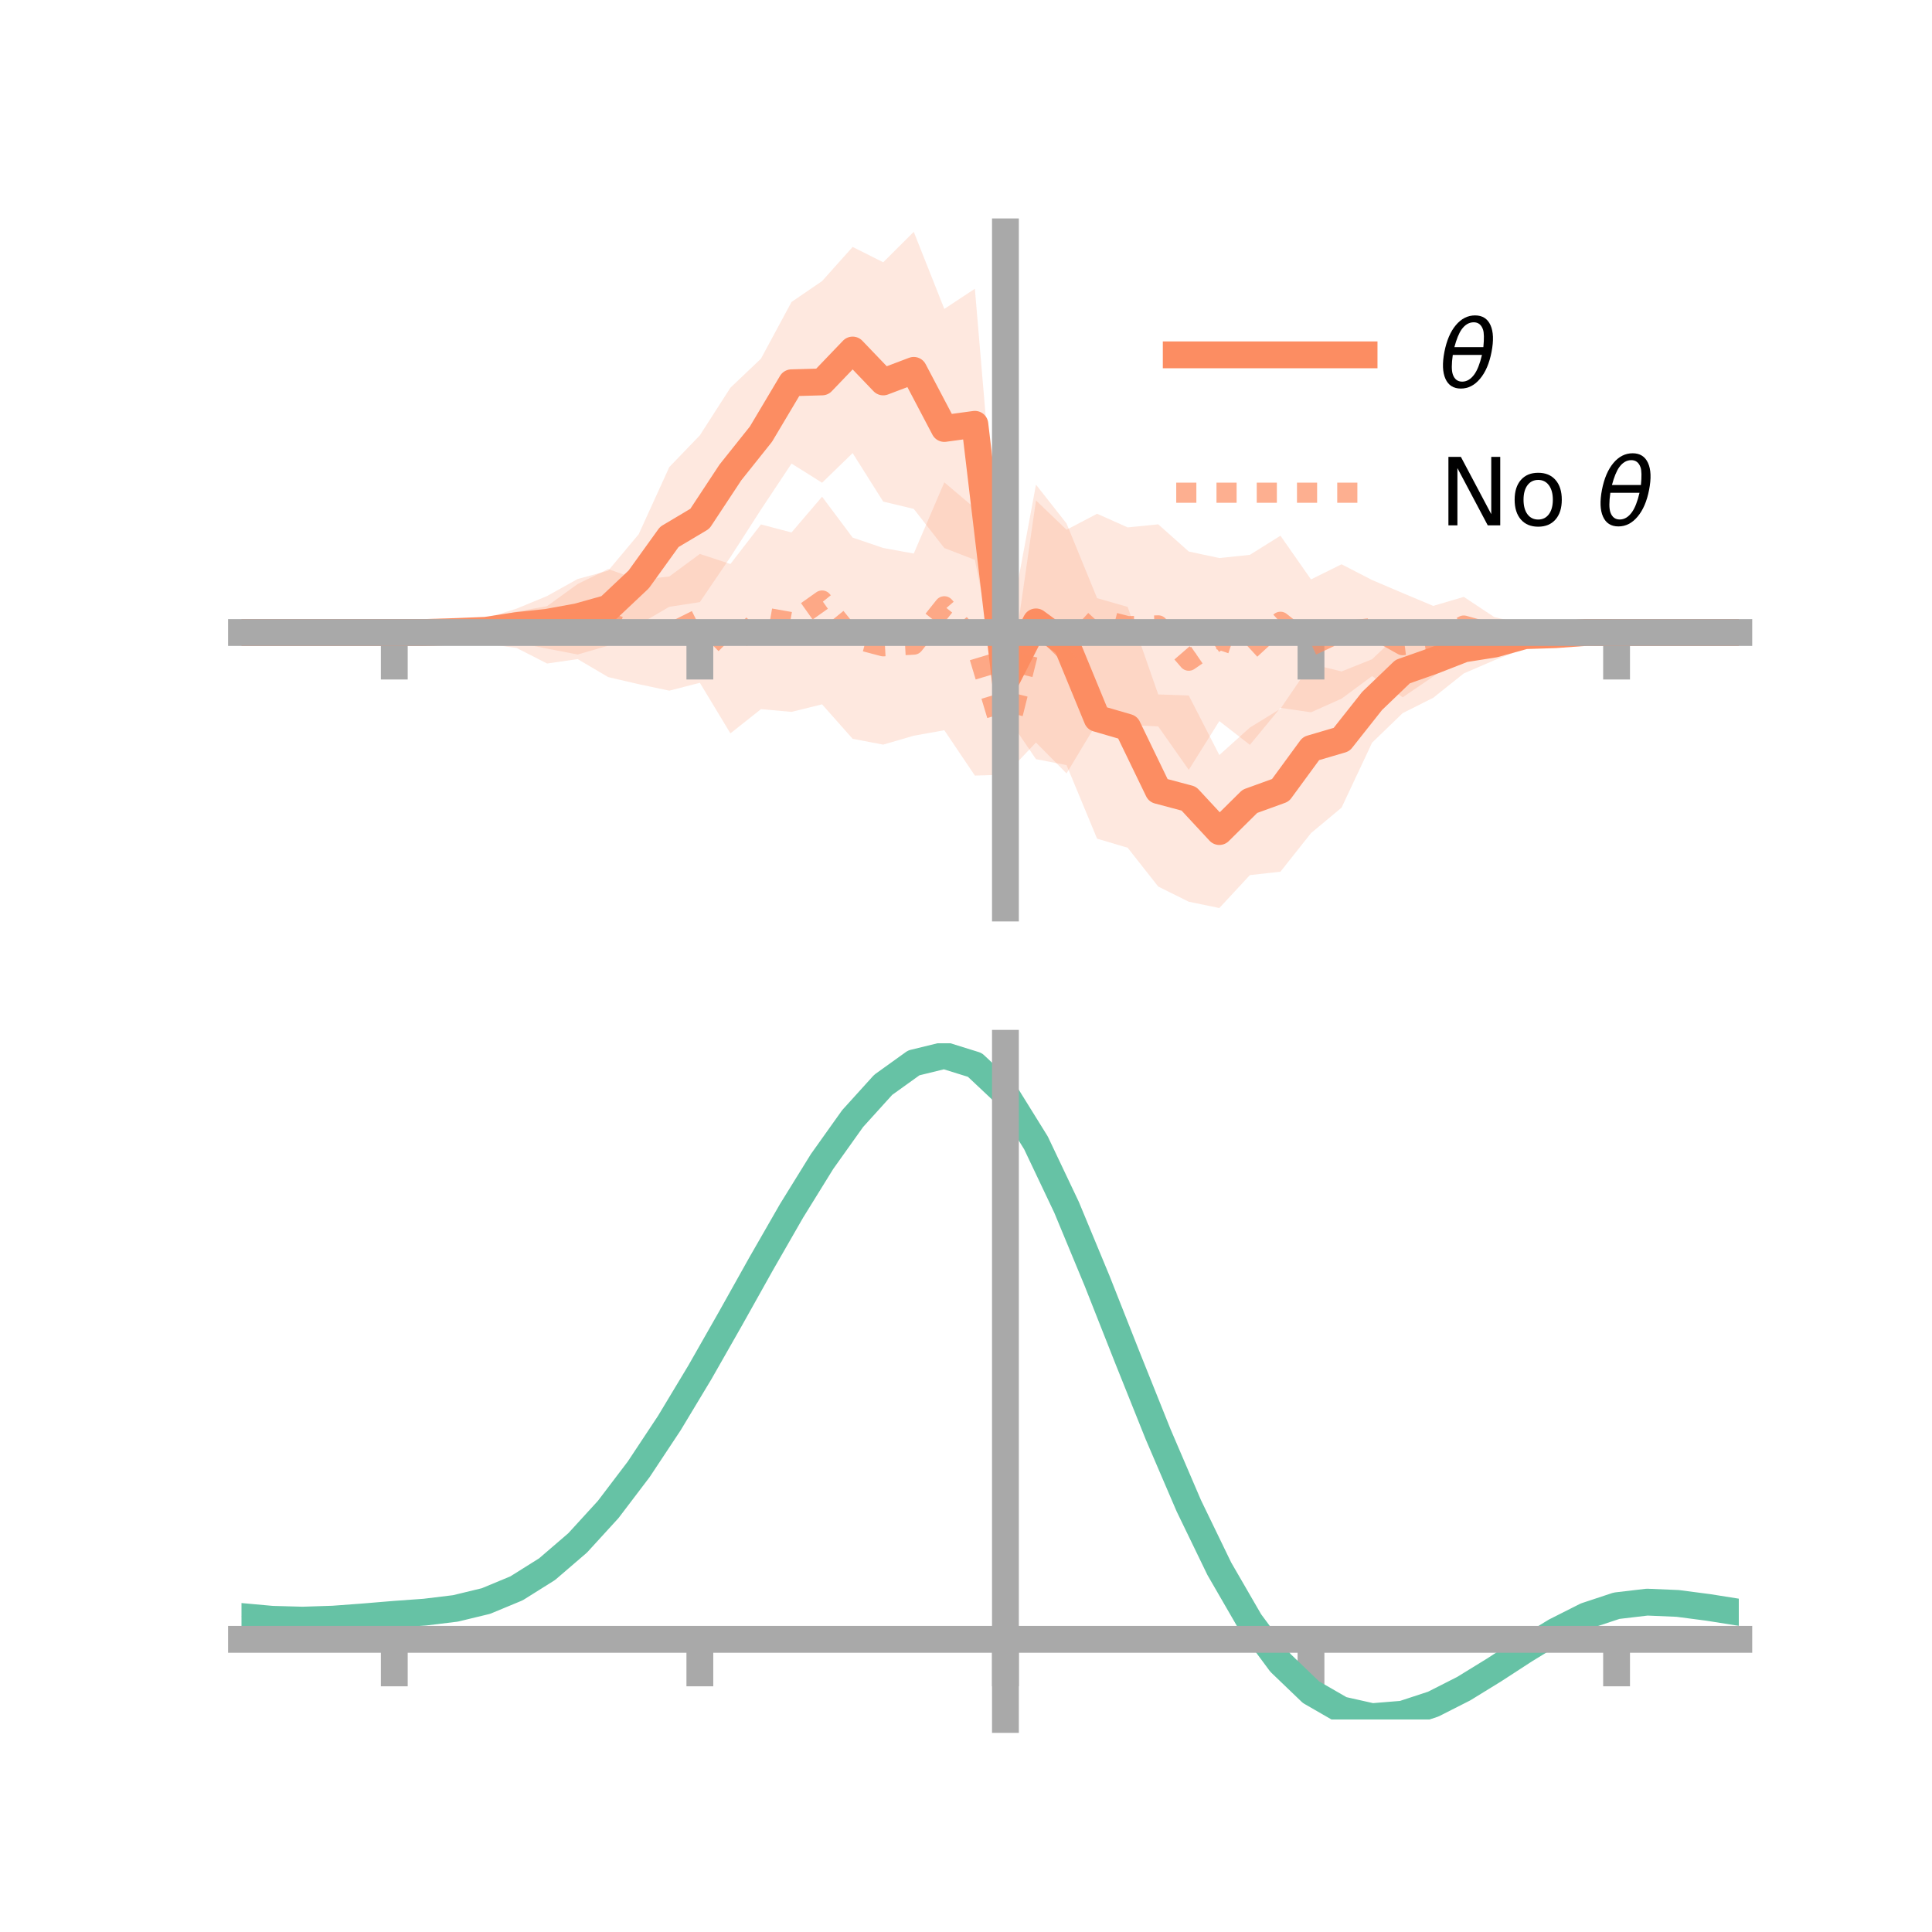 <?xml version="1.0" encoding="utf-8" standalone="no"?>
<!DOCTYPE svg PUBLIC "-//W3C//DTD SVG 1.1//EN"
  "http://www.w3.org/Graphics/SVG/1.1/DTD/svg11.dtd">
<!-- Created with matplotlib (https://matplotlib.org/) -->
<svg height="144pt" version="1.1" viewBox="0 0 144 144" width="144pt" xmlns="http://www.w3.org/2000/svg" xmlns:xlink="http://www.w3.org/1999/xlink">
 <defs>
  <style type="text/css">*{stroke-linecap:butt;stroke-linejoin:round;}</style>
 </defs>
 <g id="figure_1">
  <g id="patch_1">
   <path d="M 0 144 
L 144 144 
L 144 0 
L 0 0 
z
" style="fill:none;"/>
  </g>
  <g id="axes_1">
   <g id="patch_2">
    <path d="M 18 67.68 
L 129.6 67.68 
L 129.6 17.28 
L 18 17.28 
z
" style="fill:none;"/>
   </g>
   <g id="PolyCollection_1">
    <path clip-path="url(#p716d1d7e93)" d="M 18 47.144 
L 18 47.144 
L 20.278 47.144 
L 22.555 47.144 
L 24.833 47.144 
L 27.11 47.144 
L 29.388 47.144 
L 31.665 46.93 
L 33.943 46.641 
L 36.22 46.071 
L 38.498 45.367 
L 40.776 44.425 
L 43.053 43.156 
L 45.331 42.537 
L 47.608 39.812 
L 49.886 34.811 
L 52.163 32.448 
L 54.441 28.899 
L 56.718 26.732 
L 58.996 22.507 
L 61.273 20.951 
L 63.551 18.406 
L 65.829 19.549 
L 68.106 17.28 
L 70.384 23.025 
L 72.661 21.522 
L 74.939 48.384 
L 77.216 36.124 
L 79.494 39.018 
L 81.771 44.584 
L 84.049 45.235 
L 86.327 51.758 
L 88.604 51.84 
L 90.882 56.277 
L 93.159 54.228 
L 95.437 52.828 
L 97.714 49.484 
L 99.992 50.046 
L 102.269 49.136 
L 104.547 46.966 
L 106.824 46.503 
L 109.102 46.54 
L 111.38 46.806 
L 113.657 46.437 
L 115.935 46.912 
L 118.212 46.897 
L 120.49 47.144 
L 122.767 47.144 
L 125.045 47.144 
L 127.322 47.144 
L 129.6 47.144 
L 129.6 47.144 
L 129.6 47.144 
L 127.322 47.144 
L 125.045 47.144 
L 122.767 47.144 
L 120.49 47.145 
L 118.212 47.382 
L 115.935 47.701 
L 113.657 48.32 
L 111.38 49.211 
L 109.102 50.193 
L 106.824 52.009 
L 104.547 53.152 
L 102.269 55.353 
L 99.992 60.196 
L 97.714 62.097 
L 95.437 64.972 
L 93.159 65.225 
L 90.882 67.68 
L 88.604 67.209 
L 86.327 66.078 
L 84.049 63.186 
L 81.771 62.51 
L 79.494 57.025 
L 77.216 56.583 
L 74.939 53.24 
L 72.661 41.729 
L 70.384 40.847 
L 68.106 37.93 
L 65.829 37.386 
L 63.551 33.772 
L 61.273 35.98 
L 58.996 34.553 
L 56.718 37.982 
L 54.441 41.523 
L 52.163 44.878 
L 49.886 45.227 
L 47.608 46.555 
L 45.331 48.125 
L 43.053 48.783 
L 40.776 48.344 
L 38.498 47.889 
L 36.22 47.886 
L 33.943 47.5 
L 31.665 47.351 
L 29.388 47.144 
L 27.11 47.144 
L 24.833 47.144 
L 22.555 47.144 
L 20.278 47.144 
L 18 47.144 
z
" style="fill:#fc8d62;fill-opacity:0.2;"/>
   </g>
   <g id="PolyCollection_2">
    <path clip-path="url(#p716d1d7e93)" d="M 18 47.144 
L 18 47.144 
L 20.278 47.144 
L 22.555 47.144 
L 24.833 47.144 
L 27.11 47.144 
L 29.388 47.144 
L 31.665 47.063 
L 33.943 46.107 
L 36.22 46.087 
L 38.498 45.589 
L 40.776 45.177 
L 43.053 43.53 
L 45.331 42.414 
L 47.608 43.222 
L 49.886 42.968 
L 52.163 41.287 
L 54.441 42.036 
L 56.718 39.088 
L 58.996 39.686 
L 61.273 37.021 
L 63.551 40.069 
L 65.829 40.843 
L 68.106 41.258 
L 70.384 35.951 
L 72.661 37.876 
L 74.939 53.091 
L 77.216 37.299 
L 79.494 39.485 
L 81.771 38.293 
L 84.049 39.309 
L 86.327 39.08 
L 88.604 41.106 
L 90.882 41.593 
L 93.159 41.354 
L 95.437 39.928 
L 97.714 43.186 
L 99.992 42.059 
L 102.269 43.232 
L 104.547 44.204 
L 106.824 45.16 
L 109.102 44.488 
L 111.38 45.996 
L 113.657 46.521 
L 115.935 46.645 
L 118.212 46.999 
L 120.49 47.144 
L 122.767 47.144 
L 125.045 47.144 
L 127.322 47.144 
L 129.6 47.144 
L 129.6 47.144 
L 129.6 47.144 
L 127.322 47.144 
L 125.045 47.144 
L 122.767 47.144 
L 120.49 47.144 
L 118.212 47.291 
L 115.935 48.006 
L 113.657 48.242 
L 111.38 48.514 
L 109.102 48.762 
L 106.824 50.424 
L 104.547 51.974 
L 102.269 50.392 
L 99.992 52.074 
L 97.714 53.09 
L 95.437 52.759 
L 93.159 55.517 
L 90.882 53.745 
L 88.604 57.382 
L 86.327 54.144 
L 84.049 54.033 
L 81.771 53.865 
L 79.494 57.647 
L 77.216 55.343 
L 74.939 57.743 
L 72.661 57.808 
L 70.384 54.427 
L 68.106 54.836 
L 65.829 55.499 
L 63.551 55.067 
L 61.273 52.498 
L 58.996 53.059 
L 56.718 52.857 
L 54.441 54.661 
L 52.163 50.892 
L 49.886 51.478 
L 47.608 50.996 
L 45.331 50.466 
L 43.053 49.125 
L 40.776 49.455 
L 38.498 48.292 
L 36.22 47.985 
L 33.943 47.68 
L 31.665 47.26 
L 29.388 47.144 
L 27.11 47.144 
L 24.833 47.144 
L 22.555 47.144 
L 20.278 47.144 
L 18 47.144 
z
" style="fill:#fc8d62;fill-opacity:0.2;"/>
   </g>
   <g id="matplotlib.axis_1">
    <g id="xtick_1">
     <g id="line2d_1">
      <defs>
       <path d="M 0 0 
L 0 3.5 
" id="m50571537a1" style="stroke:#a9a9a9;stroke-width:2;"/>
      </defs>
      <g>
       <use style="fill:#a9a9a9;stroke:#a9a9a9;stroke-width:2;" x="29.388" xlink:href="#m50571537a1" y="47.144"/>
      </g>
     </g>
    </g>
    <g id="xtick_2">
     <g id="line2d_2">
      <g>
       <use style="fill:#a9a9a9;stroke:#a9a9a9;stroke-width:2;" x="52.163" xlink:href="#m50571537a1" y="47.144"/>
      </g>
     </g>
    </g>
    <g id="xtick_3">
     <g id="line2d_3">
      <g>
       <use style="fill:#a9a9a9;stroke:#a9a9a9;stroke-width:2;" x="74.939" xlink:href="#m50571537a1" y="47.144"/>
      </g>
     </g>
    </g>
    <g id="xtick_4">
     <g id="line2d_4">
      <g>
       <use style="fill:#a9a9a9;stroke:#a9a9a9;stroke-width:2;" x="97.714" xlink:href="#m50571537a1" y="47.144"/>
      </g>
     </g>
    </g>
    <g id="xtick_5">
     <g id="line2d_5">
      <g>
       <use style="fill:#a9a9a9;stroke:#a9a9a9;stroke-width:2;" x="120.49" xlink:href="#m50571537a1" y="47.144"/>
      </g>
     </g>
    </g>
   </g>
   <g id="matplotlib.axis_2"/>
   <g id="line2d_6">
    <path clip-path="url(#p716d1d7e93)" d="M 18 47.144 
L 20.278 47.144 
L 22.555 47.144 
L 24.833 47.144 
L 27.11 47.144 
L 29.388 47.144 
L 31.665 47.14 
L 33.943 47.071 
L 36.22 46.979 
L 38.498 46.628 
L 40.776 46.384 
L 43.053 45.969 
L 45.331 45.331 
L 47.608 43.183 
L 49.886 40.019 
L 52.163 38.663 
L 54.441 35.211 
L 56.718 32.357 
L 58.996 28.53 
L 61.273 28.466 
L 63.551 26.089 
L 65.829 28.467 
L 68.106 27.605 
L 70.384 31.936 
L 72.661 31.625 
L 74.939 50.812 
L 77.216 46.353 
L 79.494 48.021 
L 81.771 53.547 
L 84.049 54.21 
L 86.327 58.918 
L 88.604 59.524 
L 90.882 61.979 
L 93.159 59.726 
L 95.437 58.9 
L 97.714 55.791 
L 99.992 55.121 
L 102.269 52.244 
L 104.547 50.059 
L 106.824 49.256 
L 109.102 48.367 
L 111.38 48.008 
L 113.657 47.378 
L 115.935 47.306 
L 118.212 47.139 
L 120.49 47.144 
L 122.767 47.144 
L 125.045 47.144 
L 127.322 47.144 
L 129.6 47.144 
" style="fill:none;stroke:#fc8d62;stroke-linecap:square;stroke-width:2;"/>
   </g>
   <g id="line2d_7">
    <path clip-path="url(#p716d1d7e93)" d="M 18 47.144 
L 20.278 47.144 
L 22.555 47.144 
L 24.833 47.144 
L 27.11 47.144 
L 29.388 47.144 
L 31.665 47.161 
L 33.943 46.893 
L 36.22 47.036 
L 38.498 46.94 
L 40.776 47.316 
L 43.053 46.328 
L 45.331 46.44 
L 47.608 47.109 
L 49.886 47.223 
L 52.163 46.089 
L 54.441 48.349 
L 56.718 45.972 
L 58.996 46.373 
L 61.273 44.759 
L 63.551 47.568 
L 65.829 48.171 
L 68.106 48.047 
L 70.384 45.189 
L 72.661 47.842 
L 74.939 55.417 
L 77.216 46.321 
L 79.494 48.566 
L 81.771 46.079 
L 84.049 46.671 
L 86.327 46.612 
L 88.604 49.244 
L 90.882 47.669 
L 93.159 48.435 
L 95.437 46.344 
L 97.714 48.138 
L 99.992 47.067 
L 102.269 46.812 
L 104.547 48.089 
L 106.824 47.792 
L 109.102 46.625 
L 111.38 47.255 
L 113.657 47.381 
L 115.935 47.325 
L 118.212 47.145 
L 120.49 47.144 
L 122.767 47.144 
L 125.045 47.144 
L 127.322 47.144 
L 129.6 47.144 
" style="fill:none;stroke:#fc8d62;stroke-dasharray:1.5,1.5;stroke-dashoffset:0;stroke-opacity:0.7;stroke-width:1.5;"/>
   </g>
   <g id="patch_3">
    <path d="M 74.939 67.68 
L 74.939 17.28 
" style="fill:none;stroke:#a9a9a9;stroke-linecap:square;stroke-linejoin:miter;stroke-width:2;"/>
   </g>
   <g id="patch_4">
    <path d="M 129.6 67.68 
L 129.6 17.28 
" style="fill:none;"/>
   </g>
   <g id="patch_5">
    <path d="M 18 47.144 
L 129.6 47.144 
" style="fill:none;stroke:#a9a9a9;stroke-linecap:square;stroke-linejoin:miter;stroke-width:2;"/>
   </g>
   <g id="patch_6">
    <path d="M 18 17.28 
L 129.6 17.28 
" style="fill:none;"/>
   </g>
   <g id="legend_1">
    <g id="line2d_8">
     <path d="M 87.67 26.449 
L 101.67 26.449 
" style="fill:none;stroke:#fc8d62;stroke-linecap:square;stroke-width:2;"/>
    </g>
    <g id="line2d_9"/>
    <g id="text_1">
     <!-- $\theta$ -->
     <g transform="translate(107.27 28.899)scale(0.07 -0.07)">
      <defs>
       <path d="M 45.516 34.672 
L 14.453 34.672 
Q 12.359 20.062 14.5 13.875 
Q 17.188 6.25 24.469 6.25 
Q 31.781 6.25 37.359 13.922 
Q 42.234 20.656 45.516 34.672 
z
M 47.016 42.969 
Q 48.344 56.844 46.625 61.719 
Q 43.953 69.438 36.766 69.438 
Q 29.297 69.438 23.828 61.812 
Q 19.531 55.672 16.156 42.969 
z
M 38.188 76.766 
Q 49.906 76.766 54.594 66.406 
Q 59.281 56.109 55.719 37.844 
Q 52.203 19.625 43.453 9.281 
Q 34.766 -1.125 23.047 -1.125 
Q 11.281 -1.125 6.641 9.281 
Q 2 19.625 5.516 37.844 
Q 9.078 56.109 17.719 66.406 
Q 26.422 76.766 38.188 76.766 
z
" id="DejaVuSans-Oblique-952"/>
      </defs>
      <use transform="translate(0 0.234)" xlink:href="#DejaVuSans-Oblique-952"/>
     </g>
    </g>
    <g id="line2d_10">
     <path d="M 87.67 36.724 
L 101.67 36.724 
" style="fill:none;stroke:#fc8d62;stroke-dasharray:1.5,1.5;stroke-dashoffset:0;stroke-opacity:0.7;stroke-width:1.5;"/>
    </g>
    <g id="line2d_11"/>
    <g id="text_2">
     <!-- No $\theta$ -->
     <g transform="translate(107.27 39.174)scale(0.07 -0.07)">
      <defs>
       <path d="M 9.812 72.906 
L 23.094 72.906 
L 55.422 11.922 
L 55.422 72.906 
L 64.984 72.906 
L 64.984 0 
L 51.703 0 
L 19.391 60.984 
L 19.391 0 
L 9.812 0 
z
" id="DejaVuSans-78"/>
       <path d="M 30.609 48.391 
Q 23.391 48.391 19.188 42.75 
Q 14.984 37.109 14.984 27.297 
Q 14.984 17.484 19.156 11.844 
Q 23.344 6.203 30.609 6.203 
Q 37.797 6.203 41.984 11.859 
Q 46.188 17.531 46.188 27.297 
Q 46.188 37.016 41.984 42.703 
Q 37.797 48.391 30.609 48.391 
z
M 30.609 56 
Q 42.328 56 49.016 48.375 
Q 55.719 40.766 55.719 27.297 
Q 55.719 13.875 49.016 6.219 
Q 42.328 -1.422 30.609 -1.422 
Q 18.844 -1.422 12.172 6.219 
Q 5.516 13.875 5.516 27.297 
Q 5.516 40.766 12.172 48.375 
Q 18.844 56 30.609 56 
z
" id="DejaVuSans-111"/>
       <path id="DejaVuSans-32"/>
      </defs>
      <use transform="translate(0 0.234)" xlink:href="#DejaVuSans-78"/>
      <use transform="translate(74.805 0.234)" xlink:href="#DejaVuSans-111"/>
      <use transform="translate(135.986 0.234)" xlink:href="#DejaVuSans-32"/>
      <use transform="translate(167.773 0.234)" xlink:href="#DejaVuSans-Oblique-952"/>
     </g>
    </g>
   </g>
  </g>
  <g id="axes_2">
   <g id="patch_7">
    <path d="M 18 128.16 
L 129.6 128.16 
L 129.6 77.76 
L 18 77.76 
z
" style="fill:none;"/>
   </g>
   <g id="PolyCollection_3">
    <path clip-path="url(#pb0a60f12df)" d="M 18 120.525 
L 18 120.448 
L 20.278 120.662 
L 22.555 120.725 
L 24.833 120.643 
L 27.11 120.465 
L 29.388 120.267 
L 31.665 120.097 
L 33.943 119.815 
L 36.22 119.26 
L 38.498 118.303 
L 40.776 116.854 
L 43.053 114.862 
L 45.331 112.317 
L 47.608 109.252 
L 49.886 105.734 
L 52.163 101.865 
L 54.441 97.774 
L 56.718 93.615 
L 58.996 89.563 
L 61.273 85.808 
L 63.551 82.548 
L 65.829 79.986 
L 68.106 78.324 
L 70.384 77.76 
L 72.661 78.482 
L 74.939 80.659 
L 77.216 84.379 
L 79.494 89.245 
L 81.771 94.81 
L 84.049 100.66 
L 86.327 106.429 
L 88.604 111.817 
L 90.882 116.591 
L 93.159 120.584 
L 95.437 123.699 
L 97.714 125.903 
L 99.992 127.224 
L 102.269 127.739 
L 104.547 127.56 
L 106.824 126.825 
L 109.102 125.688 
L 111.38 124.31 
L 113.657 122.856 
L 115.935 121.484 
L 118.212 120.348 
L 120.49 119.6 
L 122.767 119.334 
L 125.045 119.436 
L 127.322 119.743 
L 129.6 120.117 
L 129.6 120.22 
L 129.6 120.22 
L 127.322 119.871 
L 125.045 119.584 
L 122.767 119.493 
L 120.49 119.764 
L 118.212 120.523 
L 115.935 121.685 
L 113.657 123.101 
L 111.38 124.607 
L 109.102 126.032 
L 106.824 127.208 
L 104.547 127.968 
L 102.269 128.16 
L 99.992 127.653 
L 97.714 126.349 
L 95.437 124.185 
L 93.159 121.147 
L 90.882 117.267 
L 88.604 112.636 
L 86.327 107.41 
L 84.049 101.811 
L 81.771 96.13 
L 79.494 90.72 
L 77.216 85.989 
L 74.939 82.373 
L 72.661 80.263 
L 70.384 79.568 
L 68.106 80.118 
L 65.829 81.726 
L 63.551 84.196 
L 61.273 87.333 
L 58.996 90.939 
L 56.718 94.822 
L 54.441 98.802 
L 52.163 102.713 
L 49.886 106.409 
L 47.608 109.768 
L 45.331 112.699 
L 43.053 115.139 
L 40.776 117.06 
L 38.498 118.468 
L 36.22 119.404 
L 33.943 119.948 
L 31.665 120.22 
L 29.388 120.379 
L 27.11 120.561 
L 24.833 120.72 
L 22.555 120.786 
L 20.278 120.723 
L 18 120.525 
z
" style="fill:#66c2a5;fill-opacity:0.2;"/>
   </g>
   <g id="matplotlib.axis_3">
    <g id="xtick_6">
     <g id="line2d_12">
      <g>
       <use style="fill:#a9a9a9;stroke:#a9a9a9;stroke-width:2;" x="29.388" xlink:href="#m50571537a1" y="122.188"/>
      </g>
     </g>
    </g>
    <g id="xtick_7">
     <g id="line2d_13">
      <g>
       <use style="fill:#a9a9a9;stroke:#a9a9a9;stroke-width:2;" x="52.163" xlink:href="#m50571537a1" y="122.188"/>
      </g>
     </g>
    </g>
    <g id="xtick_8">
     <g id="line2d_14">
      <g>
       <use style="fill:#a9a9a9;stroke:#a9a9a9;stroke-width:2;" x="74.939" xlink:href="#m50571537a1" y="122.188"/>
      </g>
     </g>
    </g>
    <g id="xtick_9">
     <g id="line2d_15">
      <g>
       <use style="fill:#a9a9a9;stroke:#a9a9a9;stroke-width:2;" x="97.714" xlink:href="#m50571537a1" y="122.188"/>
      </g>
     </g>
    </g>
    <g id="xtick_10">
     <g id="line2d_16">
      <g>
       <use style="fill:#a9a9a9;stroke:#a9a9a9;stroke-width:2;" x="120.49" xlink:href="#m50571537a1" y="122.188"/>
      </g>
     </g>
    </g>
   </g>
   <g id="matplotlib.axis_4"/>
   <g id="line2d_17">
    <path clip-path="url(#pb0a60f12df)" d="M 18 120.486 
L 20.278 120.693 
L 22.555 120.756 
L 24.833 120.682 
L 27.11 120.513 
L 29.388 120.323 
L 31.665 120.159 
L 33.943 119.882 
L 36.22 119.332 
L 38.498 118.386 
L 40.776 116.957 
L 43.053 115 
L 45.331 112.508 
L 47.608 109.51 
L 49.886 106.071 
L 52.163 102.289 
L 54.441 98.288 
L 56.718 94.219 
L 58.996 90.251 
L 61.273 86.571 
L 63.551 83.372 
L 65.829 80.856 
L 68.106 79.221 
L 70.384 78.664 
L 72.661 79.373 
L 74.939 81.516 
L 77.216 85.184 
L 79.494 89.982 
L 81.771 95.47 
L 84.049 101.235 
L 86.327 106.92 
L 88.604 112.227 
L 90.882 116.929 
L 93.159 120.865 
L 95.437 123.942 
L 97.714 126.126 
L 99.992 127.439 
L 102.269 127.95 
L 104.547 127.764 
L 106.824 127.016 
L 109.102 125.86 
L 111.38 124.458 
L 113.657 122.978 
L 115.935 121.585 
L 118.212 120.436 
L 120.49 119.682 
L 122.767 119.414 
L 125.045 119.51 
L 127.322 119.807 
L 129.6 120.168 
" style="fill:none;stroke:#66c2a5;stroke-linecap:square;stroke-width:2;"/>
   </g>
   <g id="patch_8">
    <path d="M 74.939 128.16 
L 74.939 77.76 
" style="fill:none;stroke:#a9a9a9;stroke-linecap:square;stroke-linejoin:miter;stroke-width:2;"/>
   </g>
   <g id="patch_9">
    <path d="M 129.6 128.16 
L 129.6 77.76 
" style="fill:none;"/>
   </g>
   <g id="patch_10">
    <path d="M 18 122.188 
L 129.6 122.188 
" style="fill:none;stroke:#a9a9a9;stroke-linecap:square;stroke-linejoin:miter;stroke-width:2;"/>
   </g>
   <g id="patch_11">
    <path d="M 18 77.76 
L 129.6 77.76 
" style="fill:none;"/>
   </g>
  </g>
 </g>
 <defs>
  <clipPath id="p716d1d7e93">
   <rect height="50.4" width="111.6" x="18" y="17.28"/>
  </clipPath>
  <clipPath id="pb0a60f12df">
   <rect height="50.4" width="111.6" x="18" y="77.76"/>
  </clipPath>
 </defs>
</svg>
